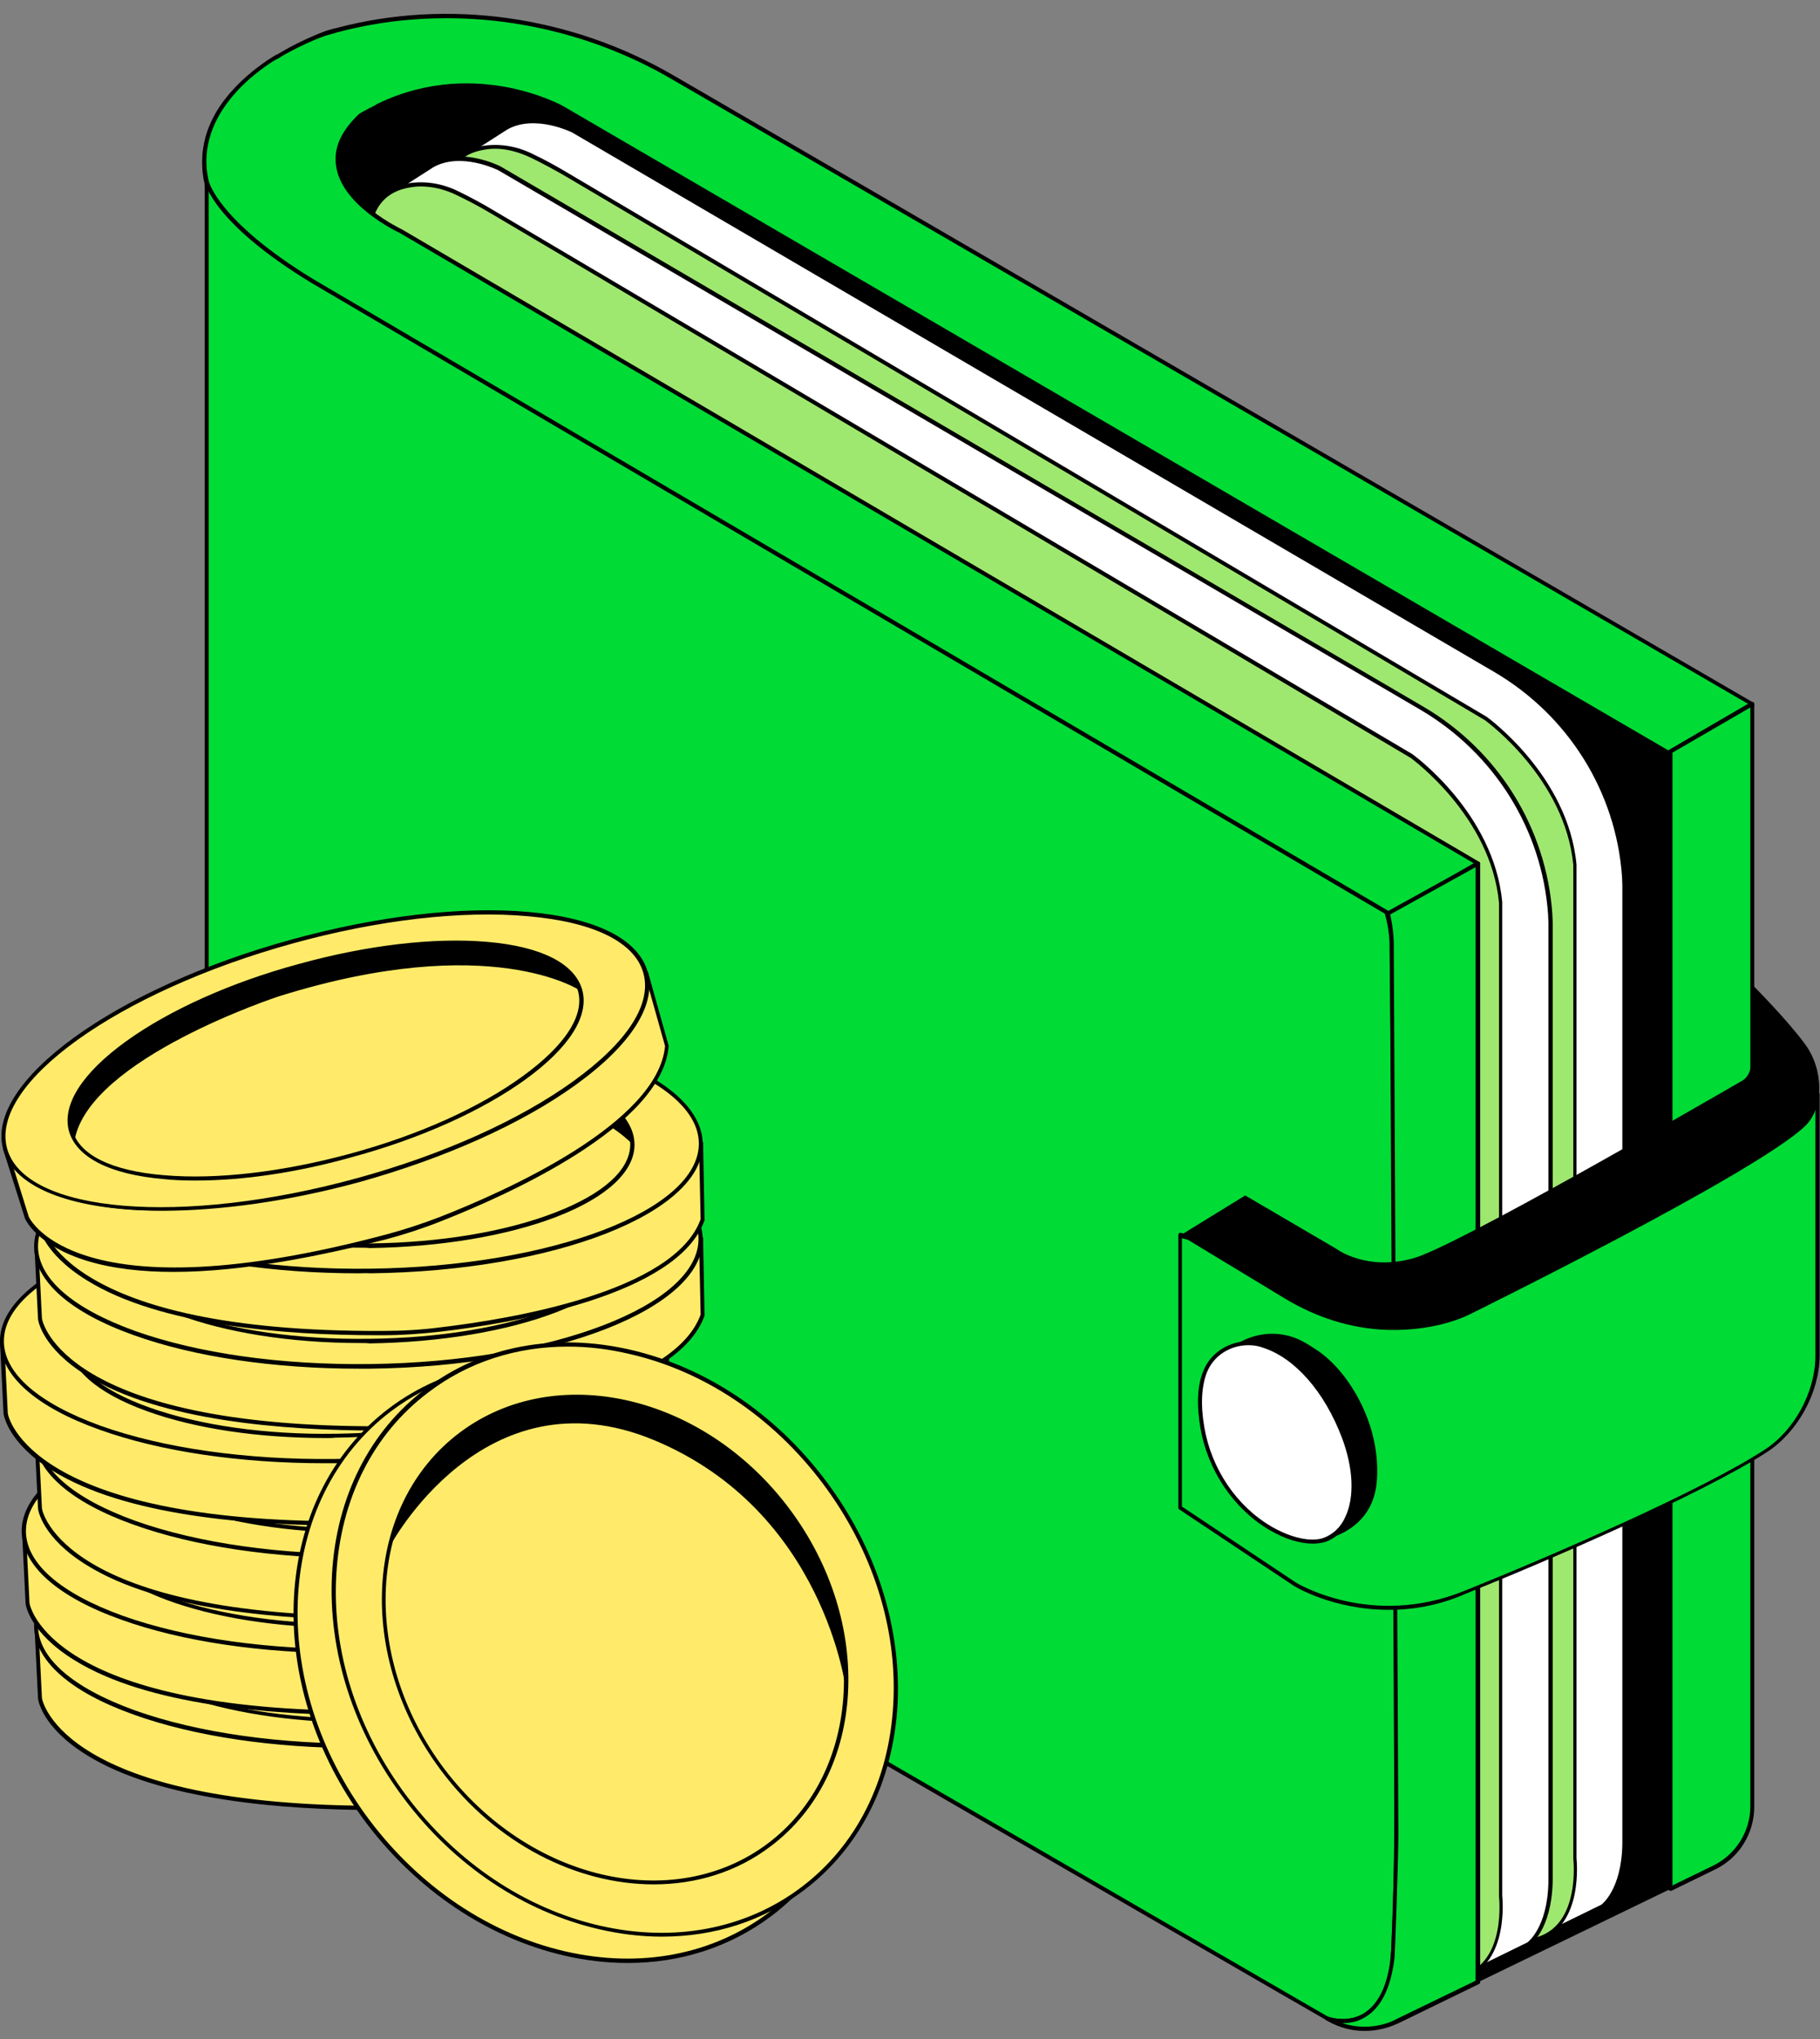 <svg width="100" height="112" viewBox="0 0 100 112" fill="none" xmlns="http://www.w3.org/2000/svg">
<rect x="0" y="0" width="100" height="112" fill="#808080" stroke="none"/>
<g clip-path="url(#clip0_2_1222)">
<path d="M81.21 47.438V108.88L91.776 103.761V41.284L81.21 47.438Z" fill="black"/>
<path d="M76.386 50.232L96.269 38.666L36.953 4.243C31.367 1 24.726 0.004 18.476 1.664C18.3 1.723 18.105 1.762 17.91 1.82C17.91 1.82 10.976 4.126 11.21 9.166C11.289 11.003 12.363 12.644 13.945 13.562L76.386 50.232Z" fill="#00DC35"/>
<path d="M76.387 50.349C76.367 50.349 76.348 50.349 76.328 50.329L13.906 13.659C12.246 12.682 11.191 11.002 11.113 9.166C10.879 4.086 17.832 1.742 17.891 1.703C18.086 1.644 18.262 1.586 18.457 1.547C24.609 -0.095 31.367 0.863 37.012 4.145L96.328 38.588C96.367 38.607 96.387 38.646 96.387 38.685C96.387 38.724 96.367 38.764 96.328 38.783L76.445 50.349C76.426 50.349 76.406 50.349 76.387 50.349ZM24.531 1C22.5 1 20.488 1.254 18.516 1.781C18.34 1.84 18.145 1.879 17.969 1.937C17.891 1.937 11.113 4.243 11.328 9.146C11.406 10.905 12.422 12.526 14.004 13.464L76.367 50.114L96.055 38.666L36.895 4.34C33.105 2.133 28.808 1 24.531 1Z" fill="black"/>
<path d="M91.777 41.283L30.937 5.824C30.937 5.824 25.8 2.933 20.234 5.961C19.413 6.411 18.769 7.153 18.515 8.052C18.222 9.107 18.398 10.533 20.488 11.803L81.191 47.437L91.777 41.283Z" fill="black"/>
<path d="M85.273 106.086L88.046 104.719C88.046 104.719 89.218 103.918 89.277 101.28V48.688C89.277 48.688 89.277 48.492 89.257 48.141C88.925 43.452 86.269 39.232 82.207 36.849L31.484 7.173C31.484 7.173 29.414 6.118 27.812 6.997L25.488 8.501L85.273 106.086Z" fill="white"/>
<path d="M85.273 106.204C85.234 106.204 85.195 106.184 85.176 106.145L25.39 8.58C25.351 8.521 25.371 8.463 25.43 8.423L27.754 6.919C29.394 6.001 31.445 7.036 31.543 7.075L82.246 36.751C86.367 39.154 89.023 43.413 89.355 48.141C89.375 48.493 89.375 48.688 89.375 48.688V101.28C89.316 103.957 88.144 104.777 88.105 104.816L85.312 106.184C85.312 106.204 85.293 106.204 85.273 106.204ZM25.644 8.541L85.312 105.93L87.988 104.621C87.988 104.621 89.101 103.82 89.14 101.28V48.688C89.14 48.688 89.14 48.493 89.121 48.141C88.789 43.491 86.172 39.311 82.129 36.927L31.426 7.271C31.406 7.271 29.394 6.255 27.871 7.115L25.644 8.541Z" fill="black"/>
<path d="M31.269 9.674L81.64 39.467C81.64 39.467 86.074 42.612 86.523 47.516V102.101C86.523 102.101 86.972 105.754 84.472 106.516C83.691 106.751 82.832 106.594 82.129 106.184L28.378 74.926C28.378 74.926 24.355 72.484 24.355 65.548V11.608C24.355 11.608 23.847 8.599 26.562 8.15C27.46 7.994 28.378 8.189 29.199 8.58C29.726 8.795 30.468 9.185 31.269 9.674Z" fill="#9FE870"/>
<path d="M83.71 106.731C83.164 106.731 82.597 106.575 82.07 106.262L28.32 75.004C28.281 74.984 27.285 74.359 26.269 72.875C25.351 71.507 24.238 69.124 24.238 65.509V11.589C24.238 11.569 23.75 8.482 26.543 8.013C27.421 7.877 28.359 8.013 29.238 8.443C29.941 8.775 30.644 9.166 31.328 9.576L81.679 39.37C81.738 39.409 86.171 42.612 86.621 47.497V102.082C86.621 102.101 87.05 105.813 84.492 106.614C84.257 106.692 83.984 106.731 83.71 106.731ZM27.207 8.17C26.992 8.17 26.796 8.189 26.582 8.228C24.023 8.658 24.453 11.452 24.472 11.569V65.509C24.472 69.065 25.546 71.39 26.464 72.738C27.441 74.183 28.437 74.809 28.457 74.809L82.207 106.067C82.929 106.497 83.75 106.614 84.472 106.399C86.855 105.676 86.445 102.14 86.445 102.101V47.516C85.996 42.749 81.64 39.604 81.601 39.565L31.23 9.772C30.566 9.381 29.843 8.99 29.16 8.658C28.496 8.346 27.832 8.17 27.207 8.17Z" fill="black"/>
<path d="M81.211 108.159L83.985 106.791C83.985 106.791 85.157 105.99 85.215 103.353V50.761C85.215 50.761 85.215 50.565 85.196 50.213C84.864 45.525 82.207 41.305 78.145 38.921L27.422 9.245C27.422 9.245 25.352 8.19 23.75 9.07L21.426 10.574L81.211 108.159Z" fill="white"/>
<path d="M81.211 108.276C81.172 108.276 81.133 108.256 81.114 108.217L21.328 10.633C21.289 10.574 21.309 10.515 21.367 10.476L23.692 8.972C25.332 8.054 27.383 9.089 27.481 9.128L78.184 38.804C82.305 41.207 84.961 45.466 85.293 50.194C85.313 50.546 85.313 50.741 85.313 50.741V103.333C85.254 106.01 84.082 106.83 84.043 106.869L81.25 108.237C81.231 108.256 81.231 108.276 81.211 108.276ZM21.582 10.613L81.25 108.002L83.926 106.693C83.926 106.693 85.039 105.892 85.078 103.353V50.761C85.078 50.761 85.078 50.565 85.059 50.214C84.727 45.564 82.11 41.383 78.067 38.999L27.364 9.343C27.344 9.343 25.332 8.327 23.809 9.187L21.582 10.613Z" fill="black"/>
<path d="M27.207 11.726L77.559 41.52C77.559 41.52 81.992 44.665 82.442 49.569V104.154C82.442 104.154 82.891 107.807 80.391 108.569C79.609 108.803 78.75 108.647 78.047 108.237L24.297 76.959C24.297 76.959 20.273 74.517 20.273 67.581V13.641C20.273 13.641 19.766 10.633 22.48 10.183C23.379 10.027 24.297 10.222 25.117 10.613C25.664 10.867 26.387 11.238 27.207 11.726Z" fill="#9FE870"/>
<path d="M79.629 108.784C79.082 108.784 78.516 108.628 77.988 108.315L24.238 77.057C24.199 77.037 23.203 76.412 22.188 74.927C21.27 73.56 20.156 71.177 20.156 67.562V13.642C20.156 13.622 19.668 10.535 22.461 10.066C23.34 9.93 24.277 10.066 25.156 10.496C25.645 10.731 26.406 11.121 27.246 11.629L77.598 41.422C77.656 41.462 82.09 44.666 82.539 49.55V104.135C82.539 104.154 82.969 107.866 80.41 108.667C80.176 108.745 79.902 108.784 79.629 108.784ZM23.125 10.242C22.91 10.242 22.715 10.262 22.5 10.301C19.942 10.731 20.371 13.524 20.391 13.642V67.582C20.391 71.137 21.465 73.462 22.383 74.81C23.359 76.256 24.355 76.881 24.375 76.881L78.125 108.14C78.848 108.569 79.668 108.687 80.391 108.472C82.773 107.749 82.363 104.213 82.363 104.174V49.589C81.914 44.822 77.559 41.676 77.52 41.637L27.148 11.825C26.309 11.317 25.567 10.945 25.078 10.711C24.434 10.399 23.77 10.242 23.125 10.242Z" fill="black"/>
<path d="M11.347 9.947V71.292C11.347 71.292 11.484 75.062 14.355 76.84C17.226 78.618 72.91 110.873 72.91 110.873C72.91 110.873 75.781 111.967 76.464 108.001C77.148 104.035 76.464 52.029 76.464 52.029C76.464 52.029 76.738 47.926 72.363 45.465C67.988 43.003 11.347 9.947 11.347 9.947Z" fill="#00DC35"/>
<path d="M73.788 111.127C73.28 111.127 72.909 110.99 72.89 110.971C72.304 110.658 17.148 78.716 14.315 76.957C11.425 75.16 11.249 71.37 11.249 71.331V9.967C11.249 9.928 11.269 9.889 11.308 9.869C11.347 9.85 11.386 9.85 11.425 9.869C11.991 10.201 68.105 42.944 72.44 45.387C74.726 46.676 75.741 48.415 76.19 49.645C76.679 50.993 76.601 52.009 76.601 52.048C76.601 52.556 77.284 104.094 76.601 108.021C76.366 109.408 75.819 110.345 75.019 110.814C74.589 111.068 74.14 111.127 73.788 111.127ZM72.968 110.775C72.968 110.775 73.964 111.146 74.882 110.619C75.624 110.189 76.132 109.31 76.347 107.981C77.03 104.074 76.347 52.556 76.347 52.029C76.347 51.97 76.561 47.946 72.304 45.562C68.085 43.199 14.882 12.155 11.464 10.143V71.292C11.464 71.331 11.64 75.004 14.413 76.743C17.265 78.52 72.421 110.463 72.968 110.775Z" fill="black"/>
<path d="M2.186 93.288C2.186 93.288 2.967 99.383 21.034 99.305C22.088 99.305 23.143 99.247 24.178 99.11C28.045 98.661 37.147 97.156 38.592 93.073L38.514 88.873C38.514 88.873 36.405 95.769 19.881 95.886C19.881 95.886 3.69 96.062 1.991 89.342L2.186 93.288Z" fill="#FFEB69"/>
<path d="M20.741 99.423C15.604 99.423 8.788 98.896 4.784 96.415C2.304 94.891 2.089 93.367 2.089 93.289L1.894 89.342C1.894 89.284 1.933 89.225 1.991 89.225C2.05 89.225 2.108 89.245 2.108 89.303C3.769 95.868 19.726 95.77 19.882 95.77C36.132 95.653 38.398 88.912 38.417 88.834C38.437 88.776 38.495 88.756 38.534 88.756C38.593 88.756 38.632 88.815 38.632 88.873L38.71 93.074C38.71 93.093 38.71 93.093 38.71 93.113C37.245 97.255 28.085 98.778 24.198 99.228C23.163 99.345 22.089 99.423 21.034 99.423C20.936 99.423 20.839 99.423 20.741 99.423ZM2.304 93.269C2.323 93.445 3.495 99.267 21.034 99.189C22.089 99.189 23.144 99.13 24.179 98.993C28.007 98.544 37.05 97.059 38.495 93.054L38.417 89.381C38.085 90.026 37.265 91.218 35.468 92.429C31.151 95.32 24.608 95.965 19.882 95.985C19.843 95.985 15.78 96.024 11.562 95.223C6.386 94.246 3.222 92.527 2.147 90.104L2.304 93.269Z" fill="black"/>
<path d="M20.337 95.903C30.422 95.778 38.559 92.633 38.513 88.879C38.466 85.125 30.253 82.182 20.169 82.308C10.084 82.433 1.946 85.578 1.993 89.332C2.039 93.086 10.252 96.028 20.337 95.903Z" fill="#FFEB69"/>
<path d="M19.706 96.024C15.058 96.024 10.683 95.379 7.362 94.187C3.847 92.937 1.913 91.218 1.874 89.342C1.835 85.533 10.019 82.329 20.155 82.212C25.038 82.153 29.648 82.798 33.124 84.048C36.64 85.298 38.573 87.017 38.612 88.893C38.651 92.703 30.468 95.907 20.331 96.024C20.116 96.024 19.921 96.024 19.706 96.024ZM20.78 82.427C20.566 82.427 20.37 82.427 20.155 82.427C10.155 82.544 2.05 85.65 2.089 89.323C2.109 91.081 4.003 92.722 7.421 93.953C10.878 95.184 15.448 95.829 20.312 95.77C30.312 95.653 38.417 92.546 38.378 88.874C38.358 87.115 36.464 85.474 33.046 84.243C29.745 83.071 25.409 82.427 20.78 82.427Z" fill="black"/>
<path d="M20.32 94.497C28.334 94.397 34.8 91.903 34.764 88.925C34.727 85.948 28.2 83.614 20.186 83.714C12.173 83.813 5.706 86.308 5.743 89.285C5.78 92.263 12.306 94.596 20.32 94.497Z" fill="#FFEB69"/>
<path d="M19.824 94.617C11.992 94.617 5.664 92.253 5.625 89.284C5.586 86.236 12.109 83.696 20.175 83.599C28.242 83.501 34.824 85.885 34.863 88.932C34.883 90.417 33.359 91.843 30.586 92.918C27.851 93.973 24.199 94.578 20.312 94.637C20.156 94.617 19.98 94.617 19.824 94.617ZM20.175 83.833C12.246 83.931 5.8 86.392 5.84 89.303C5.879 92.214 12.363 94.52 20.293 94.402C24.16 94.363 27.773 93.758 30.488 92.703C33.164 91.667 34.629 90.339 34.609 88.932C34.609 86.021 28.125 83.736 20.175 83.833Z" fill="black"/>
<path d="M34.745 88.933C34.745 88.933 30.839 84.479 18.671 85.045C18.671 85.045 7.753 85.69 5.819 89.832C5.819 89.832 5.37 88.484 6.835 87.194C6.835 87.194 13.261 81.685 27.694 84.4C27.694 84.4 34.276 85.377 34.745 88.933Z" fill="black"/>
<path d="M1.503 88.074C1.503 88.074 2.285 94.169 20.351 94.091C21.406 94.091 22.46 94.032 23.496 93.895C27.363 93.446 36.464 91.942 37.91 87.859L37.831 83.658C37.831 83.658 35.722 90.555 19.199 90.672C19.199 90.672 3.007 90.848 1.308 84.127L1.503 88.074Z" fill="#FFEB69"/>
<path d="M20.058 94.207C14.921 94.207 8.105 93.68 4.101 91.199C1.621 89.675 1.406 88.151 1.406 88.073L1.21 84.126C1.21 84.068 1.25 84.009 1.308 84.009C1.367 84.009 1.425 84.029 1.425 84.087C3.085 90.652 19.043 90.554 19.199 90.554C35.449 90.437 37.714 83.697 37.734 83.618C37.753 83.56 37.812 83.54 37.851 83.54C37.91 83.54 37.949 83.599 37.949 83.657L38.027 87.858C38.027 87.877 38.027 87.877 38.027 87.897C36.562 92.039 27.402 93.562 23.515 94.012C22.48 94.129 21.406 94.207 20.351 94.207C20.253 94.207 20.156 94.207 20.058 94.207ZM1.621 88.053C1.64 88.229 2.792 93.973 20.039 93.973C20.136 93.973 20.253 93.973 20.351 93.973C21.406 93.973 22.46 93.914 23.496 93.777C27.324 93.328 36.367 91.843 37.812 87.838L37.734 84.165C37.402 84.81 36.581 86.002 34.785 87.213C30.468 90.105 23.925 90.749 19.199 90.769C19.16 90.769 15.097 90.808 10.878 90.007C5.703 89.03 2.539 87.311 1.464 84.888L1.621 88.053Z" fill="black"/>
<path d="M19.654 90.689C29.738 90.564 37.876 87.419 37.829 83.665C37.783 79.91 29.57 76.968 19.485 77.093C9.4 77.218 1.263 80.363 1.309 84.118C1.356 87.872 9.569 90.814 19.654 90.689Z" fill="#FFEB69"/>
<path d="M19.023 90.81C14.374 90.81 9.999 90.165 6.679 88.973C3.163 87.723 1.23 86.004 1.191 84.128C1.152 80.319 9.335 77.115 19.472 76.998C24.355 76.939 28.964 77.584 32.441 78.834C35.956 80.084 37.89 81.803 37.929 83.679C37.968 87.489 29.784 90.693 19.648 90.81C19.433 90.81 19.237 90.81 19.023 90.81ZM20.097 77.212C19.882 77.212 19.687 77.212 19.472 77.212C9.472 77.349 1.386 80.436 1.425 84.128C1.444 85.887 3.339 87.528 6.757 88.758C10.214 89.989 14.784 90.634 19.648 90.575C29.648 90.458 37.753 87.352 37.714 83.679C37.694 81.921 35.8 80.28 32.382 79.049C29.062 77.857 24.726 77.212 20.097 77.212Z" fill="black"/>
<path d="M19.636 89.283C27.649 89.183 34.116 86.689 34.079 83.711C34.042 80.734 27.516 78.4 19.502 78.5C11.488 78.599 5.022 81.094 5.059 84.071C5.095 87.049 11.622 89.382 19.636 89.283Z" fill="#FFEB69"/>
<path d="M19.14 89.422C11.308 89.422 4.98 87.058 4.941 84.088C4.902 81.041 11.425 78.501 19.491 78.403C23.378 78.344 27.05 78.872 29.804 79.868C32.597 80.865 34.159 82.252 34.179 83.737C34.198 85.221 32.675 86.647 29.901 87.722C27.167 88.777 23.515 89.383 19.628 89.441C19.472 89.422 19.296 89.422 19.14 89.422ZM19.999 78.618C19.843 78.618 19.667 78.618 19.511 78.618C11.581 78.716 5.136 81.177 5.175 84.088C5.214 86.999 11.698 89.305 19.628 89.187C23.495 89.148 27.109 88.543 29.823 87.488C32.499 86.452 33.964 85.124 33.944 83.717C33.925 82.33 32.421 81.021 29.726 80.064C27.109 79.126 23.671 78.618 19.999 78.618Z" fill="black"/>
<path d="M34.062 83.717C34.062 83.717 30.156 79.262 17.988 79.829C17.988 79.829 7.07 80.474 5.136 84.615C5.136 84.615 4.687 83.267 6.152 81.978C6.152 81.978 12.578 76.469 27.011 79.184C27.011 79.184 33.593 80.161 34.062 83.717Z" fill="black"/>
<path d="M2.186 82.858C2.186 82.858 2.967 88.953 21.034 88.875C22.088 88.875 23.143 88.817 24.178 88.68C28.045 88.231 37.147 86.726 38.592 82.643L38.514 78.443C38.514 78.443 36.405 85.339 19.881 85.456C19.881 85.456 3.69 85.632 1.991 78.912L2.186 82.858Z" fill="#FFEB69"/>
<path d="M20.741 88.992C15.604 88.992 8.788 88.464 4.784 85.983C2.304 84.459 2.089 82.935 2.089 82.857L1.894 78.911C1.894 78.852 1.933 78.794 1.991 78.794C2.05 78.794 2.108 78.813 2.108 78.872C3.769 85.436 19.726 85.338 19.882 85.338C36.132 85.221 38.398 78.481 38.417 78.403C38.437 78.344 38.476 78.325 38.534 78.325C38.593 78.325 38.632 78.383 38.632 78.442L38.71 82.642C38.71 82.662 38.71 82.662 38.71 82.681C37.245 86.823 28.085 88.347 24.198 88.796C23.163 88.913 22.089 88.992 21.034 88.992C20.936 88.992 20.839 88.992 20.741 88.992ZM2.304 82.857C2.323 83.033 3.495 88.835 21.034 88.777C22.089 88.777 23.144 88.718 24.179 88.581C28.007 88.132 37.05 86.647 38.495 82.642L38.417 78.969C38.085 79.614 37.265 80.806 35.468 82.017C31.151 84.909 24.608 85.553 19.882 85.573C19.843 85.573 15.78 85.612 11.562 84.811C6.386 83.834 3.222 82.115 2.147 79.692L2.304 82.857Z" fill="black"/>
<path d="M20.337 85.492C30.422 85.367 38.559 82.222 38.513 78.467C38.466 74.713 30.253 71.771 20.169 71.896C10.084 72.021 1.946 75.166 1.993 78.92C2.039 82.675 10.252 85.617 20.337 85.492Z" fill="#FFEB69"/>
<path d="M19.706 85.593C15.058 85.593 10.683 84.948 7.362 83.756C3.847 82.506 1.913 80.787 1.874 78.911C1.835 75.101 10.019 71.897 20.155 71.78C25.038 71.722 29.648 72.366 33.124 73.617C36.64 74.867 38.573 76.586 38.612 78.462C38.651 82.271 30.468 85.475 20.331 85.593C20.116 85.593 19.921 85.593 19.706 85.593ZM20.155 71.897V72.015C10.155 72.132 2.069 75.238 2.109 78.911C2.128 80.669 4.023 82.31 7.441 83.541C10.898 84.772 15.468 85.417 20.331 85.358C30.331 85.241 38.437 82.135 38.398 78.462C38.378 76.703 36.483 75.062 33.066 73.832C29.608 72.601 25.038 71.956 20.175 72.015L20.155 71.897Z" fill="black"/>
<path d="M20.32 84.085C28.334 83.986 34.8 81.491 34.764 78.514C34.727 75.536 28.2 73.203 20.186 73.302C12.173 73.401 5.706 75.896 5.743 78.874C5.78 81.851 12.306 84.185 20.32 84.085Z" fill="#FFEB69"/>
<path d="M19.824 84.206C11.992 84.206 5.664 81.842 5.625 78.872C5.586 75.825 12.109 73.285 20.175 73.187C24.062 73.129 27.734 73.656 30.488 74.652C33.281 75.649 34.843 77.036 34.863 78.521C34.883 80.005 33.359 81.432 30.586 82.506C27.851 83.561 24.199 84.167 20.312 84.225C20.156 84.206 19.98 84.206 19.824 84.206ZM20.683 73.402C20.527 73.402 20.351 73.402 20.195 73.402C12.265 73.5 5.82 75.961 5.859 78.872C5.898 81.783 12.383 84.089 20.312 83.971C24.179 83.932 27.793 83.327 30.508 82.272C33.183 81.236 34.648 79.908 34.629 78.501C34.609 77.114 33.105 75.805 30.41 74.848C27.793 73.91 24.355 73.402 20.683 73.402Z" fill="black"/>
<path d="M34.745 78.5C34.745 78.5 30.839 74.046 18.671 74.612C18.671 74.612 7.753 75.257 5.819 79.399C5.819 79.399 5.37 78.051 6.835 76.761C6.835 76.761 13.261 71.252 27.694 73.968C27.694 73.968 34.276 74.945 34.745 78.5Z" fill="black"/>
<path d="M0.312 77.64C0.312 77.64 1.093 83.736 19.16 83.657C20.214 83.657 21.269 83.599 22.304 83.462C26.171 83.013 35.273 81.508 36.718 77.425L36.64 73.225C36.64 73.225 34.531 80.121 18.007 80.239C18.007 80.239 1.816 80.414 0.117 73.694L0.312 77.64Z" fill="#FFEB69"/>
<path d="M18.847 83.793C13.71 83.793 6.894 83.266 2.89 80.785C0.429 79.261 0.214 77.737 0.195 77.659L-0 73.713C-0 73.654 0.039 73.596 0.097 73.596C0.156 73.596 0.214 73.615 0.214 73.674C1.875 80.238 17.831 80.14 17.988 80.14C34.238 80.023 36.503 73.283 36.523 73.205C36.542 73.146 36.581 73.127 36.64 73.127C36.699 73.127 36.738 73.185 36.738 73.244L36.816 77.444C36.816 77.464 36.816 77.464 36.816 77.483C35.351 81.625 26.191 83.149 22.304 83.598C21.269 83.715 20.195 83.793 19.14 83.793C19.062 83.793 18.964 83.793 18.847 83.793ZM0.429 77.639C0.449 77.815 1.621 83.637 19.16 83.559C20.214 83.559 21.269 83.501 22.304 83.364C26.132 82.914 35.175 81.43 36.621 77.425L36.542 73.752C36.21 74.397 35.39 75.588 33.593 76.799C29.277 79.691 22.734 80.336 18.007 80.355C17.968 80.355 13.906 80.394 9.687 79.593C4.511 78.616 1.347 76.897 0.273 74.475L0.429 77.639Z" fill="black"/>
<path d="M18.443 80.274C28.527 80.149 36.665 77.004 36.618 73.249C36.572 69.495 28.359 66.553 18.274 66.678C8.189 66.803 0.052 69.948 0.098 73.702C0.145 77.457 8.358 80.399 18.443 80.274Z" fill="#FFEB69"/>
<path d="M17.831 80.374C13.183 80.374 8.808 79.73 5.487 78.538C1.972 77.288 0.038 75.569 -0.001 73.693C-0.04 69.883 8.144 66.679 18.28 66.562C23.163 66.504 27.773 67.148 31.249 68.399C34.765 69.649 36.698 71.368 36.737 73.244C36.776 77.053 28.593 80.257 18.456 80.374C18.241 80.374 18.026 80.374 17.831 80.374ZM18.905 66.797C18.691 66.797 18.495 66.797 18.28 66.797C8.28 66.914 0.175 70.02 0.214 73.693C0.234 75.451 2.128 77.092 5.546 78.323C9.003 79.554 13.573 80.199 18.437 80.14C28.437 80.023 36.542 76.916 36.503 73.244C36.483 71.485 34.589 69.844 31.171 68.614C27.87 67.441 23.534 66.797 18.905 66.797Z" fill="black"/>
<path d="M18.426 78.869C26.439 78.77 32.906 76.275 32.869 73.298C32.832 70.32 26.306 67.987 18.292 68.086C10.278 68.186 3.812 70.68 3.849 73.658C3.885 76.635 10.412 78.969 18.426 78.869Z" fill="#FFEB69"/>
<path d="M17.929 78.99C14.218 78.99 10.761 78.482 8.105 77.524C5.312 76.528 3.75 75.141 3.73 73.656C3.711 72.171 5.234 70.745 8.008 69.671C10.742 68.616 14.394 68.01 18.281 67.951C26.347 67.854 32.929 70.237 32.968 73.285C33.008 76.333 26.484 78.872 18.418 78.97C18.261 78.99 18.105 78.99 17.929 78.99ZM18.3 68.186C14.433 68.225 10.82 68.831 8.105 69.886C5.429 70.921 3.965 72.249 3.984 73.656C4.004 75.063 5.508 76.352 8.203 77.309C10.937 78.286 14.589 78.814 18.437 78.755C26.367 78.657 32.812 76.196 32.773 73.285C32.734 70.374 26.23 68.088 18.3 68.186Z" fill="black"/>
<path d="M32.871 73.303C32.871 73.303 28.964 68.849 16.796 69.415C16.796 69.415 5.878 70.06 3.945 74.201C3.945 74.201 3.496 72.853 4.96 71.564C4.96 71.564 11.386 66.055 25.82 68.77C25.82 68.77 32.382 69.728 32.871 73.303Z" fill="black"/>
<path d="M2.187 72.442C2.187 72.442 2.968 78.538 21.034 78.46C22.089 78.46 23.144 78.401 24.179 78.264C28.046 77.815 37.148 76.311 38.593 72.227L38.515 68.027C38.515 68.027 36.405 74.924 19.882 75.041C19.882 75.041 3.69 75.216 1.991 68.496L2.187 72.442Z" fill="#FFEB69"/>
<path d="M20.742 78.577C15.605 78.577 8.789 78.05 4.785 75.569C2.304 74.045 2.089 72.521 2.089 72.443L1.894 68.497C1.894 68.438 1.933 68.379 1.992 68.379C2.05 68.379 2.109 68.399 2.109 68.457C3.769 75.022 19.726 74.924 19.882 74.924C36.132 74.807 38.398 68.067 38.417 67.989C38.437 67.93 38.476 67.91 38.535 67.91C38.593 67.91 38.632 67.969 38.632 68.028L38.71 72.228C38.71 72.248 38.71 72.248 38.71 72.267C37.246 76.409 28.085 77.933 24.199 78.382C23.164 78.499 22.089 78.577 21.035 78.577C20.937 78.577 20.839 78.577 20.742 78.577ZM2.304 72.423C2.324 72.599 3.496 78.421 21.035 78.343C22.089 78.343 23.144 78.284 24.179 78.148C28.007 77.698 37.05 76.213 38.496 72.209L38.417 68.536C38.085 69.18 37.265 70.372 35.468 71.583C31.152 74.475 24.609 75.119 19.882 75.139C19.843 75.139 15.781 75.178 11.562 74.377C6.386 73.4 3.222 71.681 2.148 69.258L2.304 72.423Z" fill="black"/>
<path d="M20.337 75.06C30.422 74.934 38.559 71.79 38.513 68.035C38.466 64.281 30.253 61.339 20.169 61.464C10.084 61.589 1.946 64.734 1.993 68.488C2.039 72.243 10.252 75.185 20.337 75.06Z" fill="#FFEB69"/>
<path d="M19.707 75.18C15.058 75.18 10.683 74.535 7.363 73.344C3.847 72.093 1.914 70.374 1.875 68.499C1.836 64.689 10.019 61.485 20.156 61.368C25.039 61.309 29.648 61.954 33.125 63.204C36.64 64.454 38.574 66.174 38.613 68.049C38.652 71.859 30.468 75.063 20.332 75.18C20.117 75.18 19.922 75.18 19.707 75.18ZM20.781 61.583C20.566 61.583 20.371 61.583 20.156 61.583C10.156 61.7 2.05 64.806 2.089 68.479C2.109 70.237 4.004 71.878 7.422 73.109C10.879 74.34 15.449 74.985 20.312 74.926C30.312 74.809 38.418 71.703 38.379 68.03C38.359 66.271 36.465 64.63 33.047 63.4C29.746 62.227 25.41 61.583 20.781 61.583Z" fill="black"/>
<path d="M20.321 73.653C28.334 73.554 34.801 71.059 34.764 68.082C34.727 65.104 28.201 62.771 20.187 62.87C12.173 62.969 5.707 65.464 5.744 68.442C5.78 71.419 12.307 73.752 20.321 73.653Z" fill="#FFEB69"/>
<path d="M19.824 73.772C11.992 73.772 5.664 71.408 5.625 68.439C5.586 65.391 12.11 62.851 20.176 62.754C24.063 62.695 27.735 63.222 30.488 64.219C33.281 65.215 34.844 66.602 34.864 68.087C34.883 69.572 33.359 70.998 30.586 72.073C27.852 73.127 24.199 73.733 20.313 73.792C20.156 73.772 19.981 73.772 19.824 73.772ZM20.684 62.968C20.527 62.968 20.352 62.968 20.195 62.968C12.266 63.066 5.82 65.528 5.86 68.439C5.899 71.35 12.383 73.655 20.313 73.538C24.18 73.499 27.793 72.893 30.508 71.838C33.184 70.803 34.649 69.474 34.629 68.068C34.609 66.68 33.106 65.371 30.41 64.414C27.793 63.477 24.356 62.968 20.684 62.968Z" fill="black"/>
<path d="M34.746 68.087C34.746 68.087 30.839 63.633 18.671 64.199C18.671 64.199 7.753 64.844 5.82 68.986C5.82 68.986 5.371 67.638 6.835 66.348C6.835 66.348 13.261 60.839 27.695 63.555C27.695 63.555 34.277 64.531 34.746 68.087Z" fill="black"/>
<path d="M2.186 67.207C2.186 67.207 2.967 73.302 21.034 73.224C22.088 73.224 23.143 73.165 24.178 73.028C28.045 72.579 37.147 71.075 38.592 66.992L38.514 62.791C38.514 62.791 36.405 69.688 19.881 69.805C19.881 69.805 3.69 69.981 1.991 63.26L2.186 67.207Z" fill="#FFEB69"/>
<path d="M20.741 73.342C15.604 73.342 8.788 72.814 4.784 70.333C2.304 68.809 2.089 67.285 2.089 67.207L1.894 63.261C1.894 63.202 1.933 63.144 1.991 63.144C2.05 63.144 2.108 63.163 2.108 63.222C3.769 69.786 19.726 69.688 19.882 69.688C36.132 69.571 38.398 62.831 38.417 62.753C38.437 62.694 38.495 62.675 38.534 62.675C38.593 62.675 38.632 62.733 38.632 62.792L38.71 66.992C38.71 67.012 38.71 67.012 38.71 67.031C37.245 71.173 28.085 72.697 24.198 73.146C23.163 73.263 22.089 73.342 21.034 73.342C20.936 73.342 20.839 73.342 20.741 73.342ZM2.304 67.188C2.323 67.364 3.495 73.185 21.034 73.107C22.089 73.107 23.144 73.049 24.179 72.912C28.007 72.463 37.05 70.978 38.495 66.973L38.417 63.3C38.085 63.945 37.265 65.136 35.468 66.348C31.151 69.239 24.608 69.884 19.882 69.903C19.843 69.903 15.78 69.942 11.562 69.141C6.386 68.165 3.222 66.445 2.147 64.023L2.304 67.188Z" fill="black"/>
<path d="M20.337 69.822C30.422 69.697 38.559 66.552 38.513 62.797C38.466 59.043 30.253 56.101 20.169 56.226C10.084 56.351 1.946 59.496 1.993 63.25C2.039 67.005 10.252 69.947 20.337 69.822Z" fill="#FFEB69"/>
<path d="M19.706 69.942C15.058 69.942 10.683 69.297 7.362 68.106C3.847 66.856 1.913 65.136 1.874 63.261C1.835 59.451 10.019 56.247 20.155 56.13C25.038 56.071 29.648 56.716 33.124 57.966C36.64 59.217 38.573 60.936 38.612 62.811C38.651 66.621 30.468 69.825 20.331 69.942C20.116 69.923 19.921 69.942 19.706 69.942ZM20.78 56.345C20.566 56.345 20.37 56.345 20.155 56.345C10.155 56.462 2.069 59.568 2.109 63.241C2.128 64.999 4.023 66.641 7.441 67.871C10.898 69.102 15.468 69.747 20.331 69.688C30.331 69.571 38.437 66.465 38.398 62.792C38.378 61.034 36.483 59.392 33.066 58.162C29.745 56.989 25.409 56.345 20.78 56.345Z" fill="black"/>
<path d="M20.32 68.415C28.334 68.316 34.8 65.822 34.764 62.844C34.727 59.866 28.2 57.533 20.186 57.632C12.173 57.732 5.706 60.226 5.743 63.204C5.78 66.181 12.306 68.515 20.32 68.415Z" fill="#FFEB69"/>
<path d="M19.824 68.535C11.992 68.535 5.664 66.171 5.625 63.202C5.586 60.154 12.109 57.614 20.175 57.516C24.062 57.477 27.734 57.985 30.488 58.982C33.281 59.978 34.843 61.365 34.863 62.85C34.883 64.335 33.359 65.761 30.586 66.835C27.851 67.89 24.199 68.496 20.312 68.555C20.156 68.535 19.98 68.535 19.824 68.535ZM20.683 57.731C20.527 57.731 20.351 57.731 20.195 57.731C12.265 57.829 5.82 60.291 5.859 63.202C5.898 66.112 12.383 68.398 20.312 68.3C24.179 68.261 27.793 67.656 30.508 66.601C33.183 65.565 34.648 64.237 34.629 62.83C34.609 61.443 33.105 60.134 30.41 59.177C27.793 58.239 24.355 57.731 20.683 57.731Z" fill="black"/>
<path d="M34.746 62.85C34.746 62.85 30.839 58.396 18.671 58.963C18.671 58.963 7.753 59.607 5.82 63.749C5.82 63.749 5.371 62.401 6.835 61.112C6.835 61.112 13.261 55.602 27.695 58.318C27.695 58.318 34.277 59.275 34.746 62.85Z" fill="black"/>
<path d="M1.484 66.875C1.484 66.875 3.789 72.58 21.25 67.93C22.266 67.657 23.281 67.325 24.258 66.953C27.891 65.527 36.309 61.776 36.68 57.459L35.547 53.415C35.547 53.415 35.254 60.623 19.297 64.922C19.297 64.922 3.691 69.2 0.332 63.124L1.484 66.875Z" fill="#FFEB69"/>
<path d="M9.531 69.864C7.812 69.864 6.191 69.688 4.784 69.258C1.992 68.398 1.386 66.972 1.367 66.914L0.175 63.143C0.156 63.084 0.195 63.026 0.234 63.006C0.292 62.987 0.351 63.006 0.37 63.065C3.652 69.004 19.062 64.862 19.218 64.823C34.902 60.603 35.39 53.492 35.39 53.414C35.39 53.355 35.429 53.316 35.488 53.316C35.546 53.316 35.585 53.336 35.605 53.394L36.738 57.438C36.738 57.458 36.738 57.458 36.738 57.477C36.367 61.854 27.89 65.644 24.257 67.07C23.281 67.461 22.265 67.793 21.249 68.066C17.792 68.945 13.417 69.864 9.531 69.864ZM1.581 66.835C1.659 66.992 4.238 72.325 21.21 67.812C22.226 67.539 23.241 67.207 24.199 66.835C27.792 65.429 36.152 61.697 36.542 57.458L35.546 53.922C35.39 54.625 34.902 55.993 33.456 57.614C30.019 61.502 23.847 63.788 19.296 65.019C19.257 65.038 15.331 66.093 11.054 66.406C5.8 66.777 2.304 65.917 0.644 63.827L1.581 66.835Z" fill="black"/>
<path d="M19.69 64.812C29.414 62.134 36.489 57.029 35.492 53.409C34.496 49.789 25.806 49.025 16.082 51.702C6.359 54.38 -0.716 59.485 0.28 63.105C1.276 66.725 9.966 67.489 19.69 64.812Z" fill="#FFEB69"/>
<path d="M8.925 66.505C4.179 66.505 0.781 65.333 0.175 63.126C-0.84 59.453 6.289 54.276 16.054 51.599C20.761 50.31 25.39 49.763 29.062 50.095C32.773 50.427 35.097 51.599 35.586 53.396C36.074 55.194 34.687 57.382 31.66 59.57C28.672 61.738 24.414 63.633 19.707 64.942C15.82 65.997 12.07 66.505 8.925 66.505ZM16.113 51.814C6.465 54.471 -0.586 59.531 0.39 63.087C1.367 66.642 10 67.365 19.648 64.708C24.336 63.419 28.554 61.523 31.523 59.374C34.472 57.245 35.82 55.155 35.351 53.455C34.883 51.755 32.636 50.642 29.023 50.329C25.39 49.997 20.8 50.525 16.113 51.814Z" fill="black"/>
<path d="M19.317 63.457C27.044 61.329 32.667 57.277 31.877 54.406C31.087 51.535 24.183 50.932 16.456 53.06C8.729 55.187 3.105 59.239 3.896 62.111C4.686 64.982 11.59 65.584 19.317 63.457Z" fill="#FFEB69"/>
<path d="M10.742 64.846C10.137 64.846 9.551 64.826 9.004 64.767C6.035 64.513 4.199 63.576 3.789 62.13C3.398 60.684 4.512 58.946 6.914 57.207C9.297 55.487 12.676 53.964 16.426 52.948C20.176 51.912 23.848 51.483 26.777 51.736C29.746 51.99 31.582 52.928 31.992 54.374C32.383 55.82 31.269 57.558 28.867 59.297C26.484 61.016 23.105 62.54 19.355 63.556C16.308 64.416 13.32 64.846 10.742 64.846ZM25.019 51.893C22.461 51.893 19.492 52.323 16.465 53.163C12.734 54.179 9.394 55.683 7.031 57.402C4.707 59.082 3.613 60.743 3.984 62.091C4.355 63.439 6.133 64.318 9.004 64.552C11.894 64.806 15.547 64.377 19.277 63.361C23.008 62.345 26.348 60.84 28.711 59.121C31.035 57.441 32.129 55.781 31.758 54.433C31.387 53.085 29.609 52.205 26.738 51.971C26.211 51.932 25.625 51.893 25.019 51.893Z" fill="black"/>
<path d="M31.874 54.411C31.874 54.411 26.972 51.09 15.331 54.724C15.331 54.724 4.921 58.123 4.101 62.616C4.101 62.616 3.32 61.425 4.413 59.803C4.413 59.803 9.238 52.848 23.886 51.813C23.886 51.813 30.507 51.09 31.874 54.411Z" fill="black"/>
<path d="M76.386 50.23L81.211 47.417L22.031 12.701C22.031 12.701 15.566 9.712 20.234 5.961L15.214 3.108C15.214 3.108 10.39 5.707 11.347 9.946C11.347 9.946 11.758 12.134 17.109 15.416L76.386 50.23Z" fill="#00DC35"/>
<path d="M76.386 50.347C76.367 50.347 76.347 50.347 76.328 50.328L17.07 15.514C11.718 12.251 11.269 10.063 11.25 9.985C10.293 5.707 15.117 3.05 15.175 3.011C15.214 2.991 15.254 2.991 15.293 3.011L20.312 5.863C20.351 5.883 20.371 5.922 20.371 5.961C20.371 6 20.351 6.039 20.332 6.058C19.121 7.035 18.574 8.032 18.691 9.028C18.945 11.118 22.05 12.584 22.09 12.603L81.269 47.339C81.308 47.358 81.328 47.398 81.328 47.437C81.328 47.476 81.308 47.515 81.269 47.534L76.445 50.347C76.425 50.347 76.406 50.347 76.386 50.347ZM15.214 3.245C14.687 3.538 10.586 6.058 11.464 9.927C11.464 9.946 11.953 12.115 17.187 15.319L76.386 50.094L80.976 47.417L21.972 12.798C21.855 12.74 18.711 11.275 18.457 9.047C18.32 7.992 18.867 6.977 20.039 5.98L15.214 3.245Z" fill="black"/>
<path d="M81.21 47.437V108.879L76.796 111.029C76.796 111.029 74.999 112.083 72.929 110.892C72.929 110.892 75.996 112.064 76.543 107.551C76.543 107.551 76.738 102.745 76.757 100.772L76.503 51.813C76.503 51.813 76.503 51.091 76.289 50.172L81.21 47.437Z" fill="#00DC35"/>
<path d="M74.98 111.556C74.355 111.556 73.632 111.419 72.87 110.97C72.812 110.931 72.792 110.872 72.831 110.833C72.851 110.774 72.909 110.755 72.968 110.774C72.988 110.774 74.003 111.165 74.941 110.599C75.742 110.11 76.249 109.075 76.425 107.531C76.425 107.492 76.62 102.706 76.62 100.772L76.367 51.813C76.367 51.813 76.367 51.09 76.152 50.192C76.132 50.133 76.171 50.094 76.21 50.075L81.152 47.34C81.191 47.32 81.23 47.32 81.269 47.34C81.308 47.359 81.328 47.398 81.328 47.437V108.879C81.328 108.919 81.308 108.958 81.269 108.977L76.855 111.126C76.816 111.126 76.073 111.556 74.98 111.556ZM73.749 111.126C75.39 111.673 76.698 110.931 76.718 110.911L81.073 108.801V47.633L76.386 50.231C76.581 51.11 76.581 51.794 76.581 51.813L76.835 100.772C76.816 102.706 76.64 107.492 76.62 107.551C76.425 109.172 75.898 110.267 75.019 110.794C74.589 111.068 74.14 111.126 73.749 111.126Z" fill="black"/>
<path d="M15.781 2.934C15.781 2.934 15.234 3.207 14.726 3.578L19.648 6.294C19.648 6.294 20.234 5.962 20.644 5.766L15.781 2.934Z" fill="#00DC35"/>
<path d="M96.269 38.665V99.248C96.269 100.674 95.449 101.963 94.18 102.589L91.777 103.761V41.283L96.269 38.665Z" fill="#00DC35"/>
<path d="M91.777 103.858C91.758 103.858 91.738 103.858 91.719 103.839C91.68 103.819 91.66 103.78 91.66 103.741V41.283C91.66 41.244 91.68 41.205 91.719 41.185L96.211 38.567C96.25 38.548 96.289 38.548 96.328 38.567C96.367 38.587 96.387 38.626 96.387 38.665V99.248C96.387 100.713 95.547 102.061 94.238 102.686L91.836 103.858C91.816 103.858 91.797 103.858 91.777 103.858ZM91.894 41.342V103.565L94.141 102.471C95.371 101.866 96.172 100.596 96.172 99.228V38.861L91.894 41.342Z" fill="black"/>
<path d="M42.304 105.137C48.741 100.289 49.289 90.153 43.527 82.499C37.766 74.844 27.876 72.569 21.439 77.417C15.002 82.266 14.454 92.401 20.215 100.055C25.977 107.71 35.866 109.985 42.304 105.137Z" fill="#FFEB69"/>
<path d="M34.492 107.825C33.339 107.825 32.167 107.689 30.995 107.415C26.796 106.438 22.948 103.859 20.136 100.147C14.335 92.45 14.902 82.233 21.386 77.348C24.53 74.984 28.573 74.223 32.773 75.18C36.972 76.157 40.82 78.736 43.632 82.447C49.433 90.145 48.867 100.362 42.382 105.247C40.117 106.946 37.402 107.825 34.492 107.825ZM29.257 74.984C26.386 74.984 23.71 75.844 21.503 77.505C15.136 82.311 14.589 92.391 20.312 99.991C23.085 103.664 26.894 106.223 31.034 107.181C35.175 108.138 39.159 107.376 42.245 105.051C48.613 100.245 49.159 90.164 43.437 82.565C40.663 78.892 36.855 76.332 32.714 75.375C31.542 75.121 30.39 74.984 29.257 74.984Z" fill="black"/>
<path d="M44.095 103.755C50.446 98.971 50.982 88.966 45.292 81.406C39.602 73.846 29.84 71.596 23.489 76.379C17.138 81.162 16.602 91.168 22.292 98.727C27.983 106.287 37.744 108.538 44.095 103.755Z" fill="#FFEB69"/>
<path d="M36.366 106.378C35.234 106.378 34.081 106.241 32.909 105.968C28.769 105.011 24.96 102.471 22.187 98.779C19.413 95.086 18.027 90.73 18.241 86.49C18.476 82.231 20.312 78.597 23.398 76.272C26.503 73.928 30.488 73.186 34.648 74.143C38.788 75.1 42.597 77.64 45.37 81.332C48.144 85.005 49.531 89.382 49.316 93.621C49.081 97.88 47.245 101.514 44.159 103.838C41.933 105.519 39.257 106.378 36.366 106.378ZM31.21 73.967C28.378 73.967 25.741 74.807 23.554 76.468C20.507 78.754 18.71 82.329 18.476 86.529C18.241 90.73 19.628 95.047 22.363 98.681C25.097 102.315 28.866 104.835 32.948 105.773C37.031 106.71 40.956 105.968 44.003 103.682C47.05 101.396 48.847 97.821 49.081 93.621C49.316 89.421 47.929 85.103 45.194 81.469C42.46 77.835 38.691 75.315 34.609 74.377C33.456 74.104 32.323 73.967 31.21 73.967Z" fill="black"/>
<path d="M42.274 101.336C47.505 97.396 47.948 89.158 43.264 82.934C38.579 76.71 30.541 74.859 25.31 78.798C20.079 82.738 19.636 90.977 24.321 97.2C29.006 103.424 37.044 105.275 42.274 101.336Z" fill="#FFEB69"/>
<path d="M35.918 103.507C31.718 103.507 27.265 101.299 24.238 97.255C19.531 90.984 19.98 82.661 25.253 78.695C30.527 74.729 38.652 76.585 43.359 82.856C48.066 89.128 47.617 97.45 42.343 101.416C40.468 102.842 38.222 103.507 35.918 103.507ZM25.371 78.891C20.195 82.778 19.765 90.964 24.394 97.138C29.043 103.292 37.011 105.148 42.187 101.26C47.363 97.372 47.793 89.186 43.164 83.013C38.535 76.839 30.547 75.003 25.371 78.891Z" fill="black"/>
<path d="M46.484 92.84C46.484 92.84 45.331 83.013 35.937 79.105C26.543 75.198 21.406 84.966 21.406 84.966C21.406 84.966 22.539 77.328 31.66 76.742C31.66 76.742 38.086 76.448 42.929 82.505C42.929 82.485 46.933 87.448 46.484 92.84Z" fill="black"/>
<path d="M64.863 67.854V82.838L71.132 87.019C71.132 87.019 75.234 89.617 80.507 87.507C84.628 85.847 93.437 82.076 97.031 79.732C98.691 78.657 99.863 76.528 99.882 74.535C99.882 74.516 99.882 74.477 99.882 74.457V60.137L75.761 70.882L64.863 67.854Z" fill="#00DC35"/>
<path d="M76.308 88.425C73.203 88.425 71.093 87.116 71.074 87.097L64.804 82.916C64.765 82.897 64.746 82.857 64.746 82.818V67.834C64.746 67.795 64.765 67.756 64.785 67.736C64.804 67.717 64.843 67.717 64.882 67.717L75.742 70.725L99.824 60C99.863 59.98 99.902 59.98 99.921 60C99.96 60.019 99.98 60.058 99.98 60.097V74.496C99.96 76.508 98.769 78.677 97.07 79.771C93.515 82.076 84.999 85.749 80.527 87.546C79.023 88.21 77.578 88.425 76.308 88.425ZM64.98 82.779L71.191 86.921C71.23 86.941 75.312 89.461 80.449 87.39C84.921 85.593 93.418 81.939 96.953 79.634C98.593 78.579 99.726 76.469 99.746 74.535V74.457V60.312L75.781 70.979C75.761 70.999 75.722 70.999 75.703 70.979L64.941 68.01V82.779H64.98Z" fill="black"/>
<path d="M64.863 67.853L68.418 65.665L73.457 68.615C73.457 68.615 75.097 69.846 77.695 69.104C80.058 68.42 93.164 60.84 95.703 59.375C95.918 59.258 96.054 59.062 96.132 58.847C96.21 58.632 96.249 58.398 96.269 58.163L96.289 57.499V54.1C96.289 54.1 98.203 56.014 99.199 57.382C100.214 58.789 100.214 60.84 99.199 61.836C96.523 64.435 80.761 72.191 80.761 72.191C80.761 72.191 79.043 73.128 76.249 73.05C74.257 72.992 72.324 72.367 70.605 71.331L64.863 67.853Z" fill="black"/>
<path d="M67.382 74.085L68.3 73.636C69.335 73.128 70.566 73.128 71.601 73.694C71.855 73.831 72.128 74.007 72.421 74.202C74.179 75.413 75.918 78.364 75.644 81.431C75.351 84.498 72.089 84.693 72.089 84.693L67.382 74.085Z" fill="black"/>
<path d="M69.453 73.91C68.164 73.48 66.719 74.086 66.211 75.356C65.938 76.04 65.84 77.036 66.074 78.423C66.856 82.975 71.035 85.202 72.774 84.577C74.414 83.991 74.883 81.607 73.867 78.931C72.93 76.43 71.309 74.516 69.453 73.91Z" fill="white"/>
<path d="M72.129 84.791C71.445 84.791 70.586 84.537 69.766 84.049C67.793 82.896 66.367 80.786 65.957 78.442C65.742 77.172 65.781 76.117 66.114 75.316C66.621 74.027 68.106 73.362 69.492 73.812C71.328 74.398 73.008 76.312 73.985 78.891C74.629 80.611 74.707 82.252 74.18 83.404C73.887 84.029 73.418 84.479 72.832 84.694C72.617 84.752 72.383 84.791 72.129 84.791ZM68.594 73.89C67.598 73.89 66.68 74.457 66.309 75.394C66.016 76.156 65.957 77.172 66.172 78.403C66.563 80.689 67.949 82.74 69.864 83.854C70.938 84.479 72.031 84.713 72.715 84.479C73.242 84.283 73.672 83.893 73.926 83.307C74.434 82.213 74.356 80.63 73.731 78.969C72.774 76.449 71.153 74.593 69.395 74.027C69.141 73.929 68.867 73.89 68.594 73.89Z" fill="black"/>
</g>
<defs>
<clipPath id="clip0_2_1222">
<rect width="100" height="110.791" fill="white" transform="translate(0 0.763)"/>
</clipPath>
</defs>
</svg>
